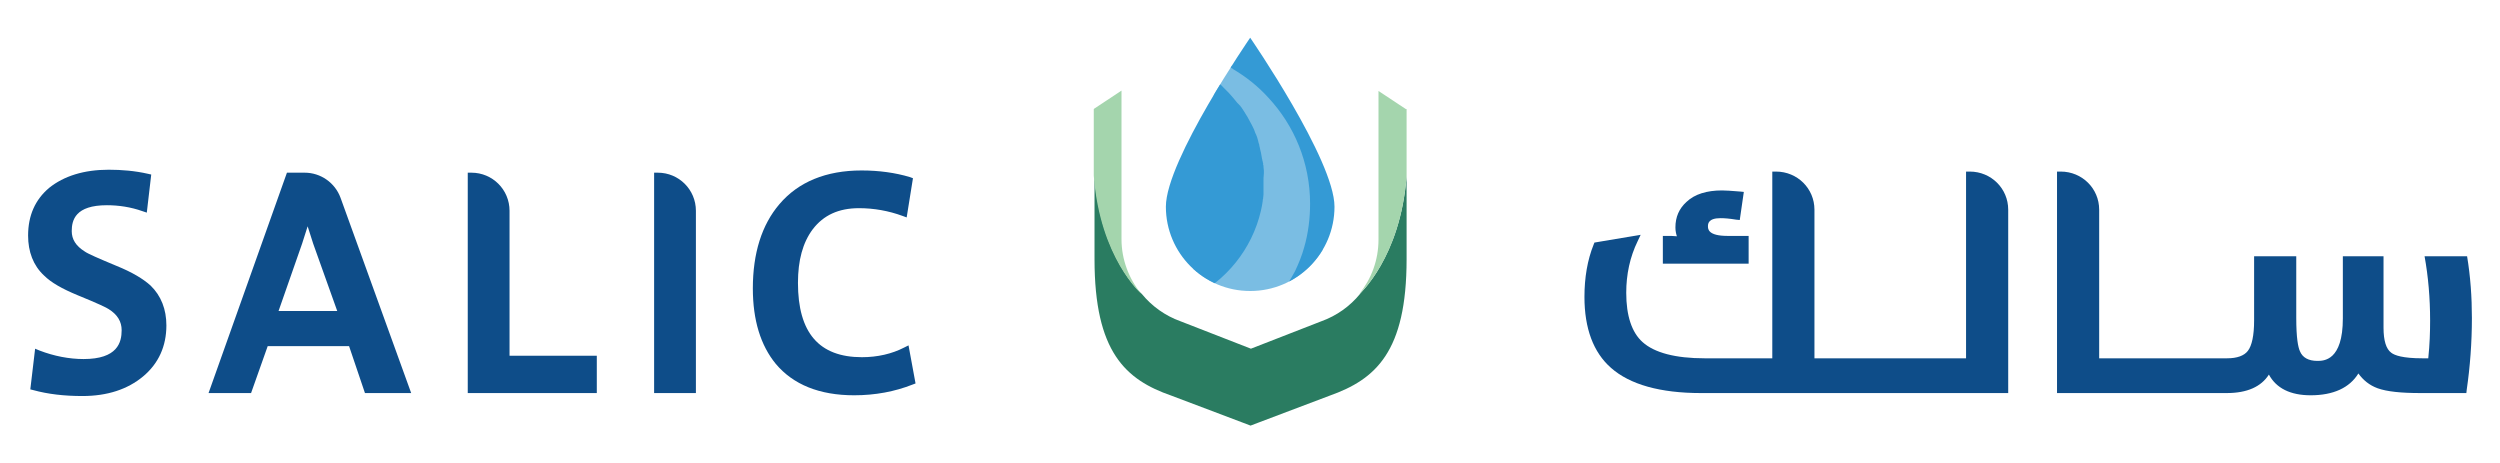 <?xml version="1.0" encoding="utf-8"?>
<!-- Generator: Adobe Illustrator 27.0.0, SVG Export Plug-In . SVG Version: 6.00 Build 0)  -->
<svg version="1.1" id="Layer_1" xmlns="http://www.w3.org/2000/svg" xmlns:xlink="http://www.w3.org/1999/xlink" x="0px" y="0px"
	 viewBox="0 0 676.1 125.3" style="enable-background:new 0 0 676.1 125.3;" xml:space="preserve">
<style type="text/css">
	.st0{fill:#2A7C61;}
	.st1{fill:#A4D5AD;}
	.st2{clip-path:url(#SVGID_00000176740663320086402850000018066614605156775333_);}
	.st3{opacity:0.65;fill:#349AD5;}
	.st4{fill:#0E4D89;}
</style>
<g>
	<g>
		<g>
			<g>
				<g>
					<g>
						<path class="st0" d="M380.4,47.6v22.5c0,25.1-8.4,32.5-20.8,36.9l-19.3,7.3l-2.1,0.8l-2.1-0.8l-19.3-7.3
							c-12.4-4.3-20.8-11.8-20.8-36.9V47.6c1.7,22.3,12.8,31.9,12.8,31.9c2.7,3.3,6.3,5.9,10.5,7.4l19,7.4l19-7.4
							c4.2-1.5,7.8-4.1,10.5-7.4C367.6,79.4,378.7,69.8,380.4,47.6z"/>
						<path class="st1" d="M308.6,79.4L308.6,79.4c0,0-11.1-9.6-12.8-31.9V29.5l0.1-0.1l7.4-4.9c0,14.2,0,40.2,0,40.2
							C303.3,70.2,305.3,75.4,308.6,79.4z"/>
					</g>
					<g>
						<path class="st1" d="M380.4,29.5v18.1c-1.7,22.3-12.8,31.9-12.8,31.9v0c3.3-4.1,5.2-9.2,5.2-14.7c0,0,0-26.1,0-40.2l7.4,4.9
							L380.4,29.5z"/>
					</g>
				</g>
				<g>
					<defs>
						<path id="SVGID_1_" d="M360.9,55.9c0-12.6-22.8-45.7-22.8-45.7s-22.8,33.1-22.8,45.7s10.2,22.8,22.8,22.8
							C350.7,78.7,360.9,68.5,360.9,55.9z"/>
					</defs>
					<clipPath id="SVGID_00000029767173843477345290000004285326071787505086_">
						<use xlink:href="#SVGID_1_"  style="overflow:visible;"/>
					</clipPath>
					<g style="clip-path:url(#SVGID_00000029767173843477345290000004285326071787505086_);">
						<path class="st3" d="M328.7,22l2.9-5.2l14.3,8.2l9.8,19l2.3,27.7l-14.7,11.8c0,0-16.7,1-21.5-2.8l4.3-35.8L328.7,22z"/>
						<g>
							<g>
								<defs>
									<path id="SVGID_00000064338074674750185380000009979671261633303712_" d="M341.7,49.1c0,0.2,0,0.3,0,0.5c0,0.2,0,0.3,0,0.5
										c0,0.3,0,0.5,0,0.8c0,0.1,0,0.2,0,0.3c0,0.1,0,0.3,0,0.4c0,0.2,0,0.3,0,0.5c0,0.2,0,0.3,0,0.5c0,0.3-0.1,0.7-0.1,1
										c0,0.1,0,0.3-0.1,0.4c0,0.1,0,0.2,0,0.3c-0.1,0.9-0.3,1.8-0.5,2.7c-2.4,10.4-9.5,19.1-18.9,23.6c0,0,0,0,0,0
										c-0.1,0-0.1,0-0.2,0c-4.1-2.4-7.3-8-8.6-12.3c-1.7-5.4-1.2-10.8,0.5-16c0.1-2.5,8.3-17.9,15.1-30.4c0.7,0.6,1.4,1.1,2,1.8
										c0.1,0.1,0.2,0.2,0.3,0.3c0.1,0.1,0.2,0.2,0.3,0.3c0.1,0.1,0.2,0.2,0.3,0.3c0.1,0.1,0.2,0.2,0.3,0.3
										c0.1,0.1,0.1,0.1,0.2,0.2c0.8,0.9,1.6,1.8,2.3,2.7c0.1,0.1,0.2,0.2,0.3,0.3c0.1,0.1,0.1,0.1,0.2,0.2
										c0.1,0.1,0.1,0.2,0.2,0.2c0.1,0.1,0.2,0.2,0.3,0.4c0.1,0.1,0.2,0.2,0.3,0.4c0.4,0.6,0.8,1.2,1.2,1.9
										c0.1,0.1,0.1,0.2,0.2,0.3c0.4,0.8,0.9,1.6,1.3,2.4c0,0.1,0.1,0.2,0.1,0.2c0.3,0.6,0.6,1.2,0.8,1.9c0.1,0.1,0.1,0.3,0.2,0.4
										c0.2,0.5,0.4,1,0.5,1.5c0,0.1,0.1,0.2,0.1,0.4c0,0.1,0.1,0.3,0.1,0.4c0.1,0.2,0.2,0.5,0.2,0.8c0,0.1,0.1,0.3,0.1,0.4
										c0,0.2,0.1,0.3,0.1,0.5c0.1,0.3,0.1,0.6,0.2,0.8c0.1,0.6,0.2,1.1,0.3,1.7c0,0.1,0.1,0.3,0.1,0.4c0,0.1,0,0.3,0.1,0.4
										c0,0.1,0,0.3,0.1,0.4c0,0.1,0,0.2,0,0.3c0,0.1,0,0.3,0.1,0.4c0,0,0,0,0,0c0,0.1,0,0.2,0,0.3c0,0.3,0.1,0.7,0.1,1
										c0,0.2,0,0.3,0,0.5c0,0.1,0,0.2,0,0.3C341.7,47.8,341.7,48.5,341.7,49.1z M362.6,52.3c0-0.2-0.1-0.6-0.2-1
										c0-0.1-0.1-0.2-0.1-0.3c0-0.1,0-0.1-0.1-0.2c-1.3-3.7-5.9-12.5-10.7-21.4c0,0,0-0.1-0.1-0.1c-1.3-2.4-2.7-4.9-4.1-7.3
										c-4.8-8.7-9.2-16.5-9.4-16.7c0,0-2.9,5.2-6.7,12.1c0.7,0.3,1.3,0.7,2,1.1l0.1-0.1c0,0,0,0.1,0,0.2c3.6,2.1,6.9,4.7,9.7,7.8
										c7,7.5,11.3,17.6,11.3,28.7c0,4-0.5,8-1.6,11.8c-0.6,2.2-1.5,4.4-2.5,6.5c-0.6,1.1-1.3,2.3-2.1,3.6
										c-1.3,2.1-2.9,4.3-4.9,6.7c1.2,0,2.4,0,3.5-0.1c7.3-0.8,10.7-5,10.7-5c2.7-2.8,4.7-6.7,5.8-10c0.7-2.4,1.1-4.7,1-7.1
										C364.1,58.2,363.5,55.2,362.6,52.3z"/>
								</defs>
								<use xlink:href="#SVGID_00000064338074674750185380000009979671261633303712_"  style="overflow:visible;fill:#349AD5;"/>
								<clipPath id="SVGID_00000078017176065357464330000000042410681952364979_">
									<use xlink:href="#SVGID_00000064338074674750185380000009979671261633303712_"  style="overflow:visible;"/>
								</clipPath>
							</g>
						</g>
					</g>
				</g>
			</g>
		</g>
	</g>
	<g>
		<path class="st4" d="M31.5,71.9c-4.8-2-7.8-3.3-8.6-3.9c-2.4-1.5-3.5-3.3-3.5-5.5c0-3,1-7,9.5-7c3.2,0,6.5,0.5,9.6,1.6l1.2,0.4
			l1.2-10.3L40,47c-3.5-0.8-7.1-1.1-10.6-1.1c-6.7,0-12.1,1.7-16.1,4.9C9.5,54,7.6,58.3,7.6,63.7c0,4.4,1.4,8.1,4.3,10.8
			c1.9,1.9,4.9,3.6,9,5.3c5.9,2.4,7.9,3.4,8.5,3.8c2.4,1.5,3.5,3.4,3.5,5.7c0,3.3-1.1,7.8-10.3,7.8c-3.9,0-8-0.8-11.9-2.3l-1.2-0.5
			l-1.3,11l0.8,0.2c4,1.1,8.4,1.6,13.3,1.6c6.7,0,12.2-1.8,16.4-5.3c4.2-3.5,6.3-8.2,6.3-13.8c0-4.3-1.4-8-4.3-10.8
			C38.7,75.4,35.7,73.6,31.5,71.9z"/>
		<path class="st4" d="M92.1,53.5c-1.5-4.1-5.4-6.8-9.7-6.8h-4.8l-21.2,59.6h11.5l4.5-12.7h22l4.3,12.7h12.5L92.1,53.5z M75.3,84.2
			l6.4-18.3c0.5-1.5,1-3.1,1.5-4.7c0.4,1.3,0.9,2.9,1.5,4.7l6.5,18.2H75.3z"/>
		<path class="st4" d="M137.8,57c0-5.7-4.6-10.3-10.3-10.3h-1v59.6h34.9V96.2h-23.6V57z"/>
		<path class="st4" d="M177.9,46.7h-1v59.6h11.3V57C188.2,51.3,183.6,46.7,177.9,46.7z"/>
		<path class="st4" d="M245.7,93.4l-1.2,0.6c-3.3,1.7-7.2,2.6-11.4,2.6c-11.6,0-17.3-6.6-17.3-20.1c0-6.1,1.3-10.9,4-14.5
			c2.9-3.8,7-5.7,12.5-5.7c4,0,8,0.7,11.8,2.1l1.1,0.4l1.7-10.6l-0.8-0.3c-4-1.2-8.4-1.8-13.1-1.8c-9.6,0-17.1,3.1-22.2,9.1
			c-4.8,5.6-7.2,13.3-7.2,22.8c0,8.6,2.1,15.4,6.2,20.4c4.7,5.6,11.8,8.5,21.2,8.5c5.7,0,11-1,15.8-2.9l0.8-0.3L245.7,93.4z"/>
	</g>
	<g>
		<path class="st4" d="M472.9,63.8h-5.7c-5.3,0-5.3-1.9-5.3-2.6c0-0.6,0-2.2,3.4-2.2c1,0,2.4,0.1,4.2,0.4l1,0.1l1.1-7.6l-1-0.1
			c-2.4-0.2-4-0.3-4.9-0.3c-4.1,0-7.4,1-9.6,3.1c-2,1.8-3,4.1-3,6.9c0,1,0.2,1.8,0.4,2.4c-0.9-0.1-1.8-0.1-2.8-0.1h-1v7.5h23.2V63.8
			z"/>
		<path class="st4" d="M532.7,46.4h-1v50.5h-41V56.7c0-5.7-4.6-10.3-10.4-10.3h-1v50.5H461c-7.9,0-13.6-1.5-16.8-4.4
			c-2.9-2.6-4.4-7.1-4.4-13.3c0-5,1-9.7,3.1-14l0.8-1.7l-12.5,2.1l-0.2,0.5c-1.7,4.2-2.5,9-2.5,14.2c0,8.5,2.4,15,7.2,19.2
			c5.1,4.5,13.3,6.8,24.3,6.8h83.1V56.7C543.1,51,538.5,46.4,532.7,46.4z"/>
		<path class="st4" d="M668.5,86c0,6.7-0.5,13.2-1.4,19.4l-0.1,0.9h-12.4c-5.3,0-9.1-0.4-11.6-1.3c-2.2-0.8-3.9-2.2-5.2-4
			c-2.4,3.9-6.8,5.9-12.9,5.9c-5.5,0-9.3-1.9-11.3-5.6c-2.1,3.3-5.9,5-11.4,5h-45.9V46.4h1c5.8,0,10.4,4.6,10.4,10.3v40.2h34.6
			c2.7,0,4.6-0.7,5.6-2c1.1-1.4,1.7-4.2,1.7-8.2V69.3H621v16.6c0,5.6,0.5,8,1,9.1c0.7,1.7,2.3,2.6,4.7,2.6c1.7,0,6.9,0,6.9-11.5
			V69.3h11v19.3c0,3.5,0.7,5.8,2.1,6.8c0.9,0.7,3.1,1.5,8.4,1.5h1.6c0.4-3.8,0.5-7.2,0.5-10.2c0-6.1-0.5-11.9-1.5-17.4h11.5
			C668.1,74.7,668.5,80.3,668.5,86z"/>
	</g>
</g>
</svg>
